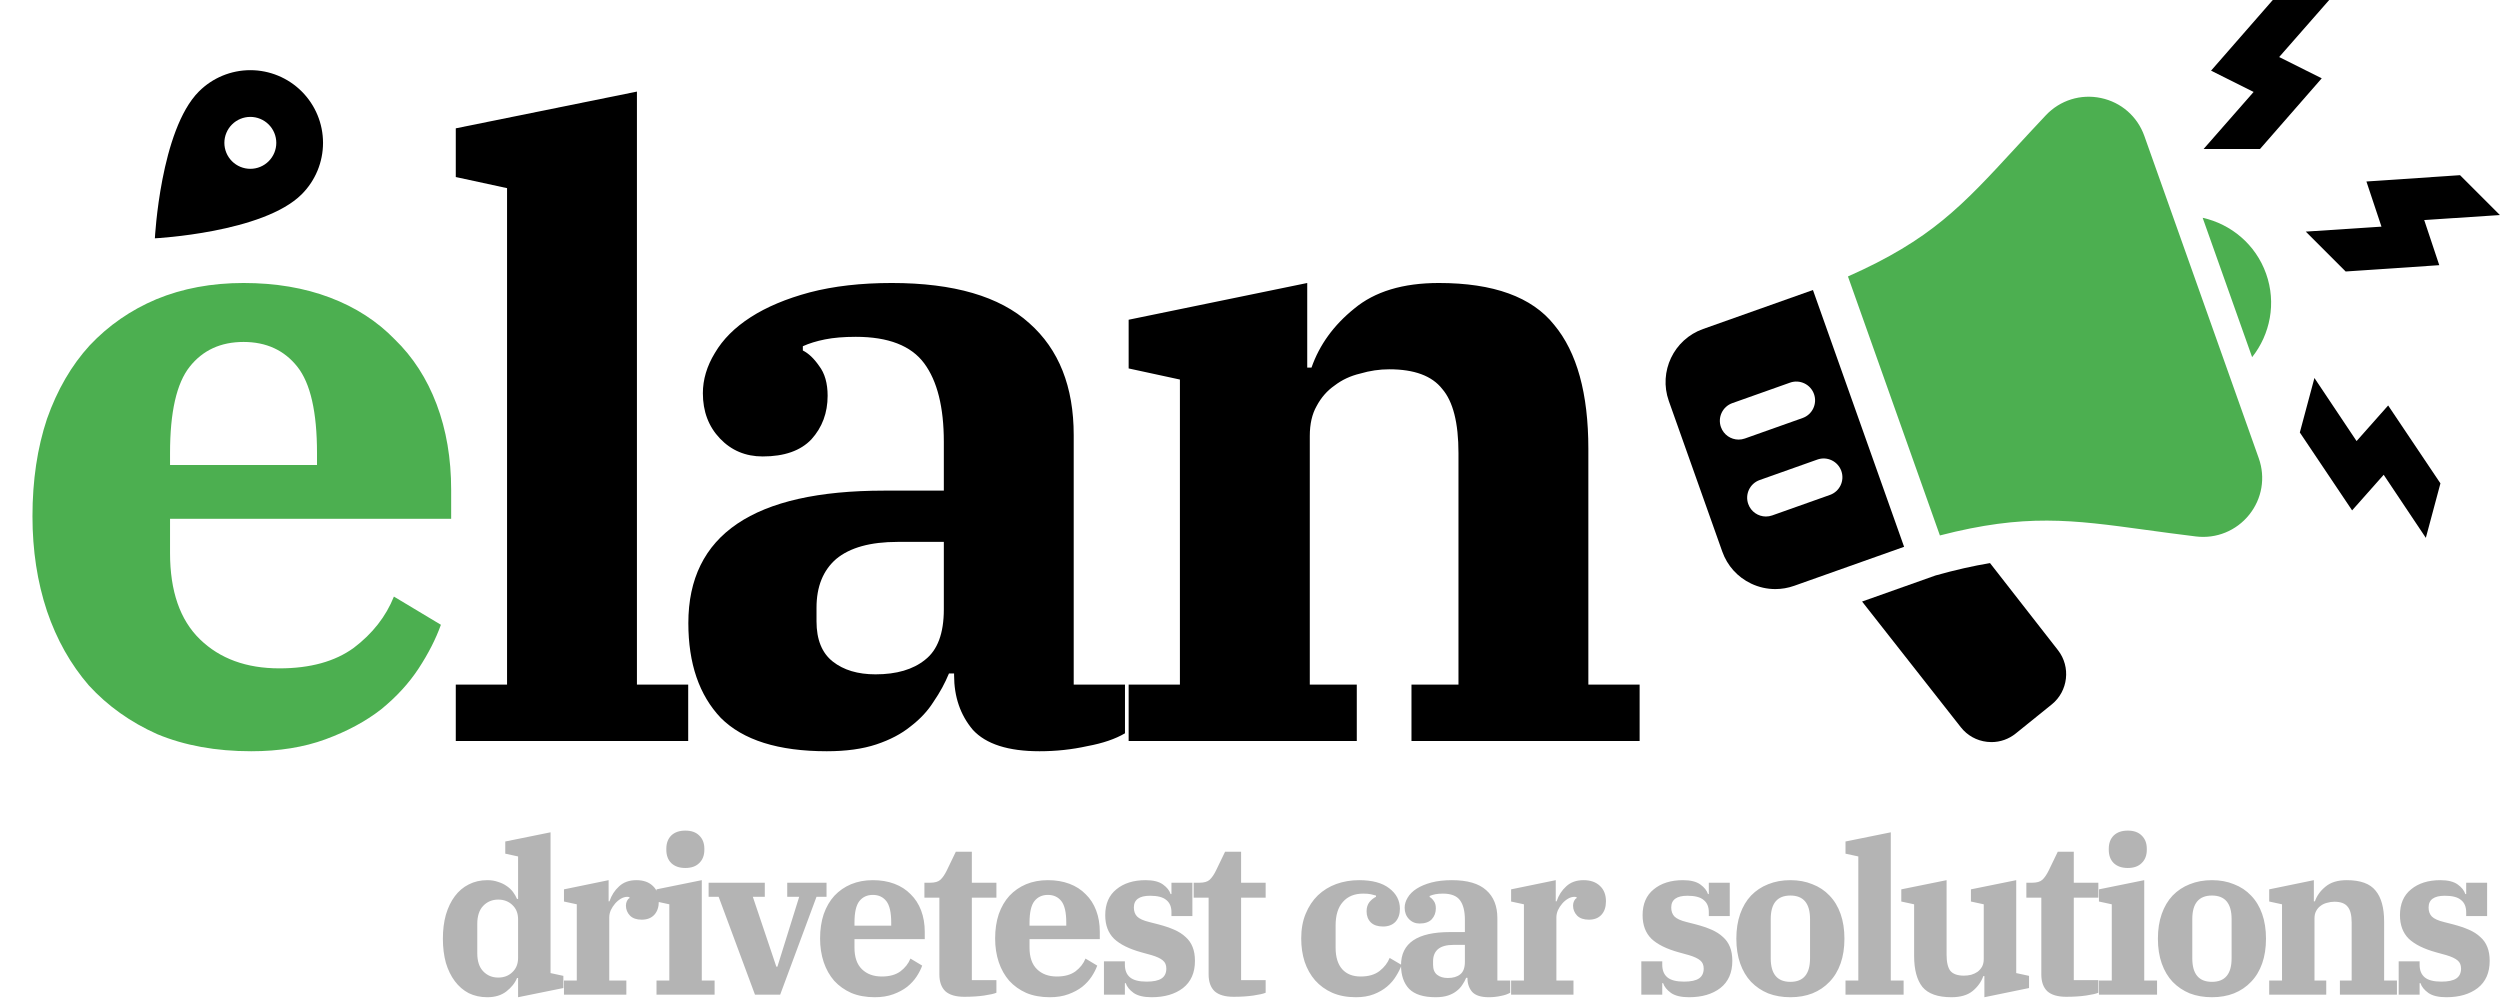<svg width="749" height="299" viewBox="0 0 749 299" fill="none" xmlns="http://www.w3.org/2000/svg">
<path d="M75.264 225.072C64.683 225.072 55.296 223.365 47.104 219.952C39.083 216.368 32.256 211.504 26.624 205.36C21.163 199.045 16.981 191.621 14.08 183.088C11.179 174.384 9.728 164.912 9.728 154.672C9.728 143.92 11.179 134.192 14.08 125.488C17.152 116.784 21.419 109.445 26.88 103.472C32.512 97.499 39.168 92.891 46.848 89.648C54.699 86.405 63.403 84.784 72.96 84.784C82.517 84.784 91.136 86.235 98.816 89.136C106.496 92.037 112.981 96.219 118.272 101.68C123.733 106.971 127.915 113.456 130.816 121.136C133.717 128.816 135.168 137.349 135.168 146.736V155.44H50.944V165.68C50.944 177.115 53.931 185.733 59.904 191.536C65.877 197.339 73.813 200.24 83.712 200.24C92.928 200.24 100.352 198.192 105.984 194.096C111.616 189.829 115.627 184.709 118.016 178.736L132.096 187.184C130.56 191.451 128.341 195.803 125.44 200.24C122.539 204.677 118.784 208.773 114.176 212.528C109.568 216.112 104.021 219.099 97.536 221.488C91.051 223.877 83.627 225.072 75.264 225.072ZM50.944 139.312H94.976V135.728C94.976 123.44 93.013 114.821 89.088 109.872C85.163 104.923 79.787 102.448 72.96 102.448C66.133 102.448 60.757 104.923 56.832 109.872C52.907 114.821 50.944 123.44 50.944 135.728V139.312Z" fill="#4CAF50"/>
<path d="M136.552 205.104H151.912V56.368L136.552 53.04V38.448L190.824 27.44V205.104H206.184V222H136.552V205.104ZM247.7 225.072C233.193 225.072 222.612 221.744 215.956 215.088C209.471 208.261 206.228 198.789 206.228 186.672C206.228 160.219 225.769 146.992 264.852 146.992H282.772V132.4C282.772 121.989 280.809 114.139 276.884 108.848C272.959 103.557 266.132 100.912 256.404 100.912C252.82 100.912 249.748 101.168 247.188 101.68C244.628 102.192 242.409 102.875 240.532 103.728V105.008C242.239 105.861 243.86 107.397 245.396 109.616C247.103 111.835 247.956 114.821 247.956 118.576C247.956 123.696 246.335 128.048 243.092 131.632C239.849 135.045 234.985 136.752 228.5 136.752C223.38 136.752 219.113 134.96 215.7 131.376C212.287 127.792 210.58 123.269 210.58 117.808C210.58 113.712 211.775 109.701 214.164 105.776C216.553 101.68 220.137 98.096 224.916 95.024C229.695 91.952 235.583 89.477 242.58 87.6C249.748 85.723 257.94 84.784 267.156 84.784C285.759 84.784 299.497 88.795 308.372 96.816C317.247 104.667 321.684 115.845 321.684 130.352V205.104H337.044V219.696C334.143 221.403 330.388 222.683 325.78 223.536C321.172 224.56 316.393 225.072 311.444 225.072C302.057 225.072 295.401 222.939 291.476 218.672C287.721 214.235 285.844 208.773 285.844 202.288V201.776H284.308C283.113 204.677 281.577 207.493 279.7 210.224C277.993 212.955 275.689 215.429 272.788 217.648C270.057 219.867 266.644 221.659 262.548 223.024C258.452 224.389 253.503 225.072 247.7 225.072ZM262.292 202.032C268.607 202.032 273.556 200.581 277.14 197.68C280.895 194.779 282.772 189.744 282.772 182.576V162.352H268.948C260.756 162.352 254.612 164.059 250.516 167.472C246.591 170.885 244.628 175.749 244.628 182.064V186.16C244.628 191.621 246.249 195.632 249.492 198.192C252.735 200.752 257.001 202.032 262.292 202.032ZM338.142 205.104H353.502V113.712L338.142 110.384V95.792L391.646 84.784V110.128H392.926C395.315 103.301 399.582 97.413 405.726 92.464C411.87 87.344 420.318 84.784 431.07 84.784C447.454 84.784 458.974 88.965 465.63 97.328C472.457 105.52 475.87 117.893 475.87 134.448V205.104H491.23V222H422.878V205.104H436.958V135.728C436.958 126.683 435.337 120.283 432.094 116.528C429.022 112.603 423.731 110.64 416.222 110.64C413.321 110.64 410.419 111.067 407.518 111.92C404.617 112.603 402.057 113.797 399.838 115.504C397.619 117.04 395.827 119.088 394.462 121.648C393.097 124.037 392.414 127.024 392.414 130.608V205.104H406.494V222H338.142V205.104Z" fill="black"/>
<path d="M69.5 48.3C68.042 46.842 67.222 44.863 67.222 42.8C67.222 40.737 68.042 38.759 69.5 37.3C70.959 35.842 72.937 35.022 75 35.022C77.063 35.022 79.042 35.842 80.5 37.3C81.959 38.759 82.779 40.737 82.779 42.8C82.779 44.863 81.959 46.842 80.5 48.3C79.778 49.023 78.921 49.596 77.977 49.986C77.033 50.377 76.022 50.578 75 50.578C73.979 50.578 72.968 50.377 72.024 49.986C71.08 49.596 70.223 49.023 69.5 48.3ZM90.4 27.4C86.316 23.316 80.776 21.021 75 21.021C69.224 21.021 63.685 23.316 59.6 27.4C48.05 38.95 46.4 71.4 46.4 71.4C46.4 71.4 78.85 69.751 90.4 58.2C94.485 54.116 96.779 48.576 96.779 42.8C96.779 37.024 94.485 31.485 90.4 27.4Z" fill="black"/>
<path d="M674.735 107.008C680.145 100.176 682.051 90.812 678.924 82.011C675.798 73.21 668.414 67.142 659.911 65.247L674.735 107.008Z" fill="#4CAF50"/>
<path d="M642.438 40.711C640.363 34.885 635.51 30.645 629.454 29.368C623.391 28.086 617.205 30.015 612.943 34.525C609.636 38.029 606.633 41.285 603.815 44.344C587.766 61.766 578.492 71.804 553.647 82.826L581.192 160.421C606.74 153.825 620.681 155.714 642.916 158.757C647.522 159.387 652.471 160.061 657.926 160.725C664.011 161.462 670 159.032 673.863 154.213C677.71 149.41 678.784 143.084 676.726 137.291L642.438 40.711Z" fill="#4CAF50"/>
<path d="M596.21 168.699C591.155 169.548 585.824 170.74 579.907 172.405L557.88 180.222L587.46 217.878C589.4 220.346 592.184 221.899 595.305 222.253C595.749 222.303 596.199 222.332 596.638 222.332C599.286 222.332 601.834 221.432 603.92 219.75L614.718 211.034C619.627 207.069 620.459 199.792 616.585 194.815L596.21 168.699Z" fill="black"/>
<path d="M543.159 86.887L510.227 98.573C501.46 101.683 496.866 111.344 499.97 120.117L515.992 165.252C517.499 169.498 520.569 172.906 524.641 174.846C526.941 175.937 529.404 176.488 531.884 176.488C533.785 176.488 535.691 176.162 537.536 175.51L570.468 163.824L543.159 86.887ZM520.89 131.702C518.573 131.702 516.408 130.262 515.592 127.956C514.552 125.026 516.082 121.815 519.011 120.775L536.293 114.64C539.206 113.599 542.434 115.129 543.474 118.059C544.515 120.989 542.985 124.2 540.055 125.24L522.774 131.375C522.155 131.595 521.508 131.702 520.89 131.702ZM548.237 148.286L530.95 154.421C530.332 154.64 529.691 154.747 529.072 154.747C526.755 154.747 524.59 153.308 523.775 151.002C522.734 148.072 524.264 144.861 527.194 143.82L544.481 137.685C547.394 136.639 550.622 138.174 551.662 141.104C552.703 144.034 551.173 147.245 548.243 148.286H548.237Z" fill="black"/>
<path d="M680.924 0L662.432 21.17L675.185 27.547L660.2 44.636H677.098L695.59 23.466L682.837 17.089L697.822 0H680.924Z" fill="black"/>
<path d="M731.154 144.819L715.491 121.477L706.031 132.146L693.403 113.248L689.029 129.57L704.692 152.912L714.152 142.243L726.781 161.141L731.154 144.819Z" fill="black"/>
<path d="M737.025 52.482L708.979 54.376L713.488 67.902L690.808 69.39L702.757 81.339L730.802 79.445L726.293 65.918L748.973 64.43L737.025 52.482Z" fill="black"/>
<path d="M146 298.768C143.952 298.768 142.096 298.363 140.432 297.552C138.811 296.699 137.424 295.504 136.272 293.968C135.12 292.432 134.224 290.597 133.584 288.464C132.987 286.288 132.688 283.877 132.688 281.232C132.688 278.587 132.987 276.197 133.584 274.064C134.224 271.888 135.12 270.032 136.272 268.496C137.424 266.96 138.811 265.787 140.432 264.976C142.096 264.123 143.952 263.696 146 263.696C147.195 263.696 148.261 263.867 149.2 264.208C150.181 264.507 151.035 264.912 151.76 265.424C152.528 265.936 153.168 266.533 153.68 267.216C154.192 267.899 154.597 268.603 154.896 269.328H155.216V256.592L151.376 255.76V252.112L164.944 249.36V291.536L168.784 292.368V296.016L155.216 298.768V293.008H154.896C154.299 294.501 153.232 295.845 151.696 297.04C150.203 298.192 148.304 298.768 146 298.768ZM149.264 292.88C150.971 292.88 152.379 292.347 153.488 291.28C154.64 290.213 155.216 288.784 155.216 286.992V275.408C155.216 273.616 154.64 272.187 153.488 271.12C152.379 270.053 150.971 269.52 149.264 269.52C147.472 269.52 145.979 270.139 144.784 271.376C143.589 272.613 142.992 274.427 142.992 276.816V285.584C142.992 287.973 143.589 289.787 144.784 291.024C145.979 292.261 147.472 292.88 149.264 292.88ZM168.965 293.776H172.806V270.928L168.965 270.096V266.448L182.342 263.696V270.032H182.597C183.195 268.24 184.155 266.747 185.478 265.552C186.8 264.315 188.528 263.696 190.662 263.696C192.752 263.696 194.395 264.272 195.59 265.424C196.784 266.533 197.382 268.069 197.382 270.032C197.382 271.739 196.934 273.083 196.038 274.064C195.142 275.045 193.883 275.536 192.262 275.536C190.726 275.536 189.552 275.131 188.742 274.32C187.931 273.467 187.526 272.464 187.526 271.312C187.526 270.8 187.632 270.331 187.846 269.904C188.059 269.477 188.315 269.2 188.614 269.072L188.55 268.752C188.422 268.709 188.23 268.688 187.974 268.688C187.291 268.688 186.63 268.88 185.99 269.264C185.35 269.648 184.774 270.139 184.262 270.736C183.75 271.333 183.323 271.995 182.982 272.72C182.683 273.445 182.534 274.149 182.534 274.832V293.776H187.654V298H168.965V293.776ZM205.328 260.048C203.536 260.048 202.128 259.557 201.104 258.576C200.123 257.595 199.632 256.272 199.632 254.608V254.288C199.632 252.624 200.123 251.301 201.104 250.32C202.128 249.339 203.536 248.848 205.328 248.848C207.12 248.848 208.507 249.339 209.488 250.32C210.512 251.301 211.024 252.624 211.024 254.288V254.608C211.024 256.272 210.512 257.595 209.488 258.576C208.507 259.557 207.12 260.048 205.328 260.048ZM196.688 293.776H200.528V270.928L196.688 270.096V266.448L210.256 263.696V293.776H214.096V298H196.688V293.776ZM215.31 268.688H212.302V264.464H229.134V268.688H225.55L232.59 289.616H232.91L239.438 268.688H235.854V264.464H247.63V268.688H244.622L233.742 298H226.19L215.31 268.688ZM262.081 298.768C259.436 298.768 257.089 298.341 255.041 297.488C253.036 296.592 251.329 295.376 249.921 293.84C248.556 292.261 247.51 290.405 246.785 288.272C246.06 286.096 245.697 283.728 245.697 281.168C245.697 278.48 246.06 276.048 246.785 273.872C247.553 271.696 248.62 269.861 249.985 268.368C251.393 266.875 253.057 265.723 254.977 264.912C256.94 264.101 259.116 263.696 261.505 263.696C263.894 263.696 266.049 264.059 267.969 264.784C269.889 265.509 271.51 266.555 272.833 267.92C274.198 269.243 275.244 270.864 275.969 272.784C276.694 274.704 277.057 276.837 277.057 279.184V281.36H256.001V283.92C256.001 286.779 256.748 288.933 258.241 290.384C259.734 291.835 261.718 292.56 264.193 292.56C266.497 292.56 268.353 292.048 269.761 291.024C271.169 289.957 272.172 288.677 272.769 287.184L276.289 289.296C275.905 290.363 275.35 291.451 274.625 292.56C273.9 293.669 272.961 294.693 271.809 295.632C270.657 296.528 269.27 297.275 267.649 297.872C266.028 298.469 264.172 298.768 262.081 298.768ZM256.001 277.328H267.009V276.432C267.009 273.36 266.518 271.205 265.537 269.968C264.556 268.731 263.212 268.112 261.505 268.112C259.798 268.112 258.454 268.731 257.473 269.968C256.492 271.205 256.001 273.36 256.001 276.432V277.328ZM288.923 298.64C286.363 298.64 284.464 298.085 283.227 296.976C282.032 295.824 281.435 294.139 281.435 291.92V268.944H276.955V264.464H278.683C280.091 264.464 281.115 264.165 281.755 263.568C282.438 262.928 283.078 261.989 283.675 260.752L286.363 255.184H291.163V264.464H298.523V268.944H291.163V293.648H298.523V297.424C297.84 297.723 296.624 298 294.875 298.256C293.126 298.512 291.142 298.64 288.923 298.64ZM314.526 298.768C311.881 298.768 309.534 298.341 307.486 297.488C305.481 296.592 303.774 295.376 302.366 293.84C301.001 292.261 299.955 290.405 299.23 288.272C298.505 286.096 298.142 283.728 298.142 281.168C298.142 278.48 298.505 276.048 299.23 273.872C299.998 271.696 301.065 269.861 302.43 268.368C303.838 266.875 305.502 265.723 307.422 264.912C309.385 264.101 311.561 263.696 313.95 263.696C316.339 263.696 318.494 264.059 320.414 264.784C322.334 265.509 323.955 266.555 325.278 267.92C326.643 269.243 327.689 270.864 328.414 272.784C329.139 274.704 329.502 276.837 329.502 279.184V281.36H308.446V283.92C308.446 286.779 309.193 288.933 310.686 290.384C312.179 291.835 314.163 292.56 316.638 292.56C318.942 292.56 320.798 292.048 322.206 291.024C323.614 289.957 324.617 288.677 325.214 287.184L328.734 289.296C328.35 290.363 327.795 291.451 327.07 292.56C326.345 293.669 325.406 294.693 324.254 295.632C323.102 296.528 321.715 297.275 320.094 297.872C318.473 298.469 316.617 298.768 314.526 298.768ZM308.446 277.328H319.454V276.432C319.454 273.36 318.963 271.205 317.982 269.968C317.001 268.731 315.657 268.112 313.95 268.112C312.243 268.112 310.899 268.731 309.918 269.968C308.937 271.205 308.446 273.36 308.446 276.432V277.328ZM345.016 298.768C342.669 298.768 340.877 298.341 339.64 297.488C338.403 296.592 337.613 295.611 337.272 294.544H337.016V298H330.744V288.016H337.016V289.04C337.016 290.704 337.528 291.963 338.552 292.816C339.576 293.669 341.24 294.096 343.544 294.096C345.592 294.096 347.085 293.776 348.024 293.136C348.963 292.496 349.432 291.515 349.432 290.192C349.432 289.125 349.091 288.315 348.408 287.76C347.725 287.163 346.595 286.629 345.016 286.16L342.008 285.328C338.296 284.304 335.544 282.939 333.752 281.232C332.003 279.483 331.128 277.136 331.128 274.192C331.128 270.821 332.237 268.24 334.456 266.448C336.675 264.613 339.597 263.696 343.224 263.696C345.485 263.696 347.213 264.123 348.408 264.976C349.603 265.829 350.371 266.789 350.712 267.856H350.968V264.464H357.24V274.448H350.968V273.296C350.968 271.675 350.456 270.459 349.432 269.648C348.451 268.795 346.829 268.368 344.568 268.368C341.325 268.368 339.704 269.541 339.704 271.888C339.704 272.997 340.024 273.893 340.664 274.576C341.347 275.259 342.563 275.813 344.312 276.24L347.064 276.944C348.856 277.413 350.435 277.947 351.8 278.544C353.165 279.141 354.296 279.867 355.192 280.72C356.131 281.531 356.835 282.533 357.304 283.728C357.773 284.88 358.008 286.267 358.008 287.888C358.008 291.429 356.813 294.139 354.424 296.016C352.035 297.851 348.899 298.768 345.016 298.768ZM369.59 298.64C367.03 298.64 365.132 298.085 363.894 296.976C362.7 295.824 362.102 294.139 362.102 291.92V268.944H357.622V264.464H359.35C360.758 264.464 361.782 264.165 362.422 263.568C363.105 262.928 363.745 261.989 364.342 260.752L367.03 255.184H371.83V264.464H379.191V268.944H371.83V293.648H379.191V297.424C378.508 297.723 377.292 298 375.542 298.256C373.793 298.512 371.809 298.64 369.59 298.64ZM406.229 298.768C403.541 298.768 401.173 298.32 399.125 297.424C397.119 296.528 395.413 295.291 394.005 293.712C392.639 292.133 391.594 290.277 390.869 288.144C390.186 286.011 389.845 283.685 389.845 281.168C389.845 278.352 390.293 275.877 391.189 273.744C392.085 271.568 393.301 269.733 394.837 268.24C396.415 266.747 398.25 265.616 400.341 264.848C402.474 264.08 404.757 263.696 407.189 263.696C411.114 263.696 414.122 264.507 416.213 266.128C418.346 267.749 419.413 269.797 419.413 272.272C419.413 273.893 418.965 275.195 418.069 276.176C417.173 277.115 415.935 277.584 414.357 277.584C412.778 277.584 411.562 277.179 410.709 276.368C409.855 275.515 409.429 274.405 409.429 273.04C409.429 271.931 409.706 271.013 410.261 270.288C410.858 269.563 411.519 269.029 412.245 268.688V268.304C411.818 268.176 411.306 268.048 410.709 267.92C410.154 267.792 409.386 267.728 408.405 267.728C405.802 267.728 403.775 268.56 402.325 270.224C400.874 271.845 400.149 274.192 400.149 277.264V283.92C400.149 286.736 400.81 288.891 402.133 290.384C403.455 291.835 405.29 292.56 407.637 292.56C410.026 292.56 411.925 292.005 413.333 290.896C414.741 289.787 415.743 288.485 416.341 286.992L419.925 289.104C419.541 290.171 418.986 291.28 418.261 292.432C417.578 293.584 416.682 294.629 415.573 295.568C414.463 296.507 413.141 297.275 411.605 297.872C410.069 298.469 408.277 298.768 406.229 298.768ZM430.115 298.768C426.488 298.768 423.843 297.936 422.179 296.272C420.558 294.565 419.747 292.197 419.747 289.168C419.747 282.555 424.632 279.248 434.403 279.248H438.883V275.6C438.883 272.997 438.392 271.035 437.411 269.712C436.43 268.389 434.723 267.728 432.291 267.728C431.395 267.728 430.627 267.792 429.987 267.92C429.347 268.048 428.792 268.219 428.323 268.432V268.752C428.75 268.965 429.155 269.349 429.539 269.904C429.966 270.459 430.179 271.205 430.179 272.144C430.179 273.424 429.774 274.512 428.963 275.408C428.152 276.261 426.936 276.688 425.315 276.688C424.035 276.688 422.968 276.24 422.115 275.344C421.262 274.448 420.835 273.317 420.835 271.952C420.835 270.928 421.134 269.925 421.731 268.944C422.328 267.92 423.224 267.024 424.419 266.256C425.614 265.488 427.086 264.869 428.835 264.4C430.627 263.931 432.675 263.696 434.979 263.696C439.63 263.696 443.064 264.699 445.283 266.704C447.502 268.667 448.611 271.461 448.611 275.088V293.776H452.451V297.424C451.726 297.851 450.787 298.171 449.635 298.384C448.483 298.64 447.288 298.768 446.051 298.768C443.704 298.768 442.04 298.235 441.059 297.168C440.12 296.059 439.651 294.693 439.651 293.072V292.944H439.267C438.968 293.669 438.584 294.373 438.115 295.056C437.688 295.739 437.112 296.357 436.387 296.912C435.704 297.467 434.851 297.915 433.827 298.256C432.803 298.597 431.566 298.768 430.115 298.768ZM433.763 293.008C435.342 293.008 436.579 292.645 437.475 291.92C438.414 291.195 438.883 289.936 438.883 288.144V283.088H435.427C433.379 283.088 431.843 283.515 430.819 284.368C429.838 285.221 429.347 286.437 429.347 288.016V289.04C429.347 290.405 429.752 291.408 430.563 292.048C431.374 292.688 432.44 293.008 433.763 293.008ZM452.726 293.776H456.566V270.928L452.726 270.096V266.448L466.102 263.696V270.032H466.358C466.955 268.24 467.915 266.747 469.238 265.552C470.56 264.315 472.288 263.696 474.422 263.696C476.512 263.696 478.155 264.272 479.35 265.424C480.544 266.533 481.142 268.069 481.142 270.032C481.142 271.739 480.694 273.083 479.798 274.064C478.902 275.045 477.643 275.536 476.022 275.536C474.486 275.536 473.312 275.131 472.502 274.32C471.691 273.467 471.286 272.464 471.286 271.312C471.286 270.8 471.392 270.331 471.606 269.904C471.819 269.477 472.075 269.2 472.374 269.072L472.31 268.752C472.182 268.709 471.99 268.688 471.734 268.688C471.051 268.688 470.39 268.88 469.75 269.264C469.11 269.648 468.534 270.139 468.022 270.736C467.51 271.333 467.083 271.995 466.742 272.72C466.443 273.445 466.294 274.149 466.294 274.832V293.776H471.414V298H452.726V293.776ZM506.011 298.768C503.664 298.768 501.872 298.341 500.635 297.488C499.398 296.592 498.608 295.611 498.267 294.544H498.011V298H491.739V288.016H498.011V289.04C498.011 290.704 498.523 291.963 499.547 292.816C500.571 293.669 502.235 294.096 504.539 294.096C506.587 294.096 508.08 293.776 509.019 293.136C509.958 292.496 510.427 291.515 510.427 290.192C510.427 289.125 510.086 288.315 509.403 287.76C508.72 287.163 507.59 286.629 506.011 286.16L503.003 285.328C499.291 284.304 496.539 282.939 494.747 281.232C492.998 279.483 492.123 277.136 492.123 274.192C492.123 270.821 493.232 268.24 495.451 266.448C497.67 264.613 500.592 263.696 504.219 263.696C506.48 263.696 508.208 264.123 509.403 264.976C510.598 265.829 511.366 266.789 511.707 267.856H511.963V264.464H518.235V274.448H511.963V273.296C511.963 271.675 511.451 270.459 510.427 269.648C509.446 268.795 507.824 268.368 505.563 268.368C502.32 268.368 500.699 269.541 500.699 271.888C500.699 272.997 501.019 273.893 501.659 274.576C502.342 275.259 503.558 275.813 505.307 276.24L508.059 276.944C509.851 277.413 511.43 277.947 512.795 278.544C514.16 279.141 515.291 279.867 516.187 280.72C517.126 281.531 517.83 282.533 518.299 283.728C518.768 284.88 519.003 286.267 519.003 287.888C519.003 291.429 517.808 294.139 515.419 296.016C513.03 297.851 509.894 298.768 506.011 298.768ZM536.399 294.16C540.324 294.16 542.287 291.813 542.287 287.12V275.344C542.287 270.651 540.324 268.304 536.399 268.304C532.474 268.304 530.511 270.651 530.511 275.344V287.12C530.511 291.813 532.474 294.16 536.399 294.16ZM536.399 298.768C533.967 298.768 531.748 298.384 529.743 297.616C527.78 296.805 526.074 295.653 524.623 294.16C523.215 292.667 522.127 290.832 521.359 288.656C520.591 286.48 520.207 284.005 520.207 281.232C520.207 278.459 520.591 275.984 521.359 273.808C522.127 271.632 523.215 269.797 524.623 268.304C526.074 266.811 527.78 265.68 529.743 264.912C531.748 264.101 533.967 263.696 536.399 263.696C538.831 263.696 541.028 264.101 542.991 264.912C544.996 265.68 546.703 266.811 548.111 268.304C549.562 269.797 550.671 271.632 551.439 273.808C552.207 275.984 552.591 278.459 552.591 281.232C552.591 284.005 552.207 286.48 551.439 288.656C550.671 290.832 549.562 292.667 548.111 294.16C546.703 295.653 544.996 296.805 542.991 297.616C541.028 298.384 538.831 298.768 536.399 298.768ZM552.913 293.776H556.753V256.592L552.913 255.76V252.112L566.481 249.36V293.776H570.321V298H552.913V293.776ZM584.668 298.768C580.572 298.768 577.671 297.744 575.964 295.696C574.3 293.605 573.468 290.491 573.468 286.352V270.928L569.628 270.096V266.448L583.196 263.696V286.032C583.196 288.293 583.58 289.915 584.348 290.896C585.159 291.835 586.503 292.304 588.38 292.304C589.105 292.304 589.831 292.219 590.556 292.048C591.281 291.835 591.921 291.536 592.476 291.152C593.031 290.725 593.479 290.213 593.82 289.616C594.161 288.976 594.332 288.208 594.332 287.312V270.928L590.492 270.096V266.448L604.06 263.696V291.536L607.9 292.368V296.016L594.524 298.768V292.432H594.204C593.607 294.139 592.54 295.632 591.004 296.912C589.468 298.149 587.356 298.768 584.668 298.768ZM619.066 298.64C616.506 298.64 614.607 298.085 613.37 296.976C612.175 295.824 611.578 294.139 611.578 291.92V268.944H607.098V264.464H608.826C610.234 264.464 611.258 264.165 611.898 263.568C612.58 262.928 613.22 261.989 613.818 260.752L616.506 255.184H621.306V264.464H628.666V268.944H621.306V293.648H628.666V297.424C627.983 297.723 626.767 298 625.018 298.256C623.268 298.512 621.284 298.64 619.066 298.64ZM637.486 260.048C635.694 260.048 634.286 259.557 633.262 258.576C632.28 257.595 631.79 256.272 631.79 254.608V254.288C631.79 252.624 632.28 251.301 633.262 250.32C634.286 249.339 635.694 248.848 637.486 248.848C639.278 248.848 640.664 249.339 641.646 250.32C642.67 251.301 643.182 252.624 643.182 254.288V254.608C643.182 256.272 642.67 257.595 641.646 258.576C640.664 259.557 639.278 260.048 637.486 260.048ZM628.846 293.776H632.686V270.928L628.846 270.096V266.448L642.414 263.696V293.776H646.254V298H628.846V293.776ZM662.699 294.16C666.624 294.16 668.587 291.813 668.587 287.12V275.344C668.587 270.651 666.624 268.304 662.699 268.304C658.774 268.304 656.811 270.651 656.811 275.344V287.12C656.811 291.813 658.774 294.16 662.699 294.16ZM662.699 298.768C660.267 298.768 658.048 298.384 656.043 297.616C654.08 296.805 652.374 295.653 650.923 294.16C649.515 292.667 648.427 290.832 647.659 288.656C646.891 286.48 646.507 284.005 646.507 281.232C646.507 278.459 646.891 275.984 647.659 273.808C648.427 271.632 649.515 269.797 650.923 268.304C652.374 266.811 654.08 265.68 656.043 264.912C658.048 264.101 660.267 263.696 662.699 263.696C665.131 263.696 667.328 264.101 669.291 264.912C671.296 265.68 673.003 266.811 674.411 268.304C675.862 269.797 676.971 271.632 677.739 273.808C678.507 275.984 678.891 278.459 678.891 281.232C678.891 284.005 678.507 286.48 677.739 288.656C676.971 290.832 675.862 292.667 674.411 294.16C673.003 295.653 671.296 296.805 669.291 297.616C667.328 298.384 665.131 298.768 662.699 298.768ZM679.853 293.776H683.693V270.928L679.853 270.096V266.448L693.229 263.696V270.032H693.549C694.146 268.325 695.213 266.853 696.749 265.616C698.285 264.336 700.397 263.696 703.085 263.696C707.181 263.696 710.061 264.741 711.725 266.832C713.432 268.88 714.285 271.973 714.285 276.112V293.776H718.125V298H701.037V293.776H704.557V276.432C704.557 274.171 704.152 272.571 703.341 271.632C702.573 270.651 701.25 270.16 699.373 270.16C698.648 270.16 697.922 270.267 697.197 270.48C696.472 270.651 695.832 270.949 695.277 271.376C694.722 271.76 694.274 272.272 693.933 272.912C693.592 273.509 693.421 274.256 693.421 275.152V293.776H696.941V298H679.853V293.776ZM732.916 298.768C730.569 298.768 728.777 298.341 727.54 297.488C726.303 296.592 725.513 295.611 725.172 294.544H724.916V298H718.644V288.016H724.916V289.04C724.916 290.704 725.428 291.963 726.452 292.816C727.476 293.669 729.14 294.096 731.444 294.096C733.492 294.096 734.985 293.776 735.924 293.136C736.863 292.496 737.332 291.515 737.332 290.192C737.332 289.125 736.991 288.315 736.308 287.76C735.625 287.163 734.495 286.629 732.916 286.16L729.908 285.328C726.196 284.304 723.444 282.939 721.652 281.232C719.903 279.483 719.028 277.136 719.028 274.192C719.028 270.821 720.137 268.24 722.356 266.448C724.575 264.613 727.497 263.696 731.124 263.696C733.385 263.696 735.113 264.123 736.308 264.976C737.503 265.829 738.271 266.789 738.612 267.856H738.868V264.464H745.14V274.448H738.868V273.296C738.868 271.675 738.356 270.459 737.332 269.648C736.351 268.795 734.729 268.368 732.468 268.368C729.225 268.368 727.604 269.541 727.604 271.888C727.604 272.997 727.924 273.893 728.564 274.576C729.247 275.259 730.463 275.813 732.212 276.24L734.964 276.944C736.756 277.413 738.335 277.947 739.7 278.544C741.065 279.141 742.196 279.867 743.092 280.72C744.031 281.531 744.735 282.533 745.204 283.728C745.673 284.88 745.908 286.267 745.908 287.888C745.908 291.429 744.713 294.139 742.324 296.016C739.935 297.851 736.799 298.768 732.916 298.768Z" fill="#B4B4B4"/>
</svg>
